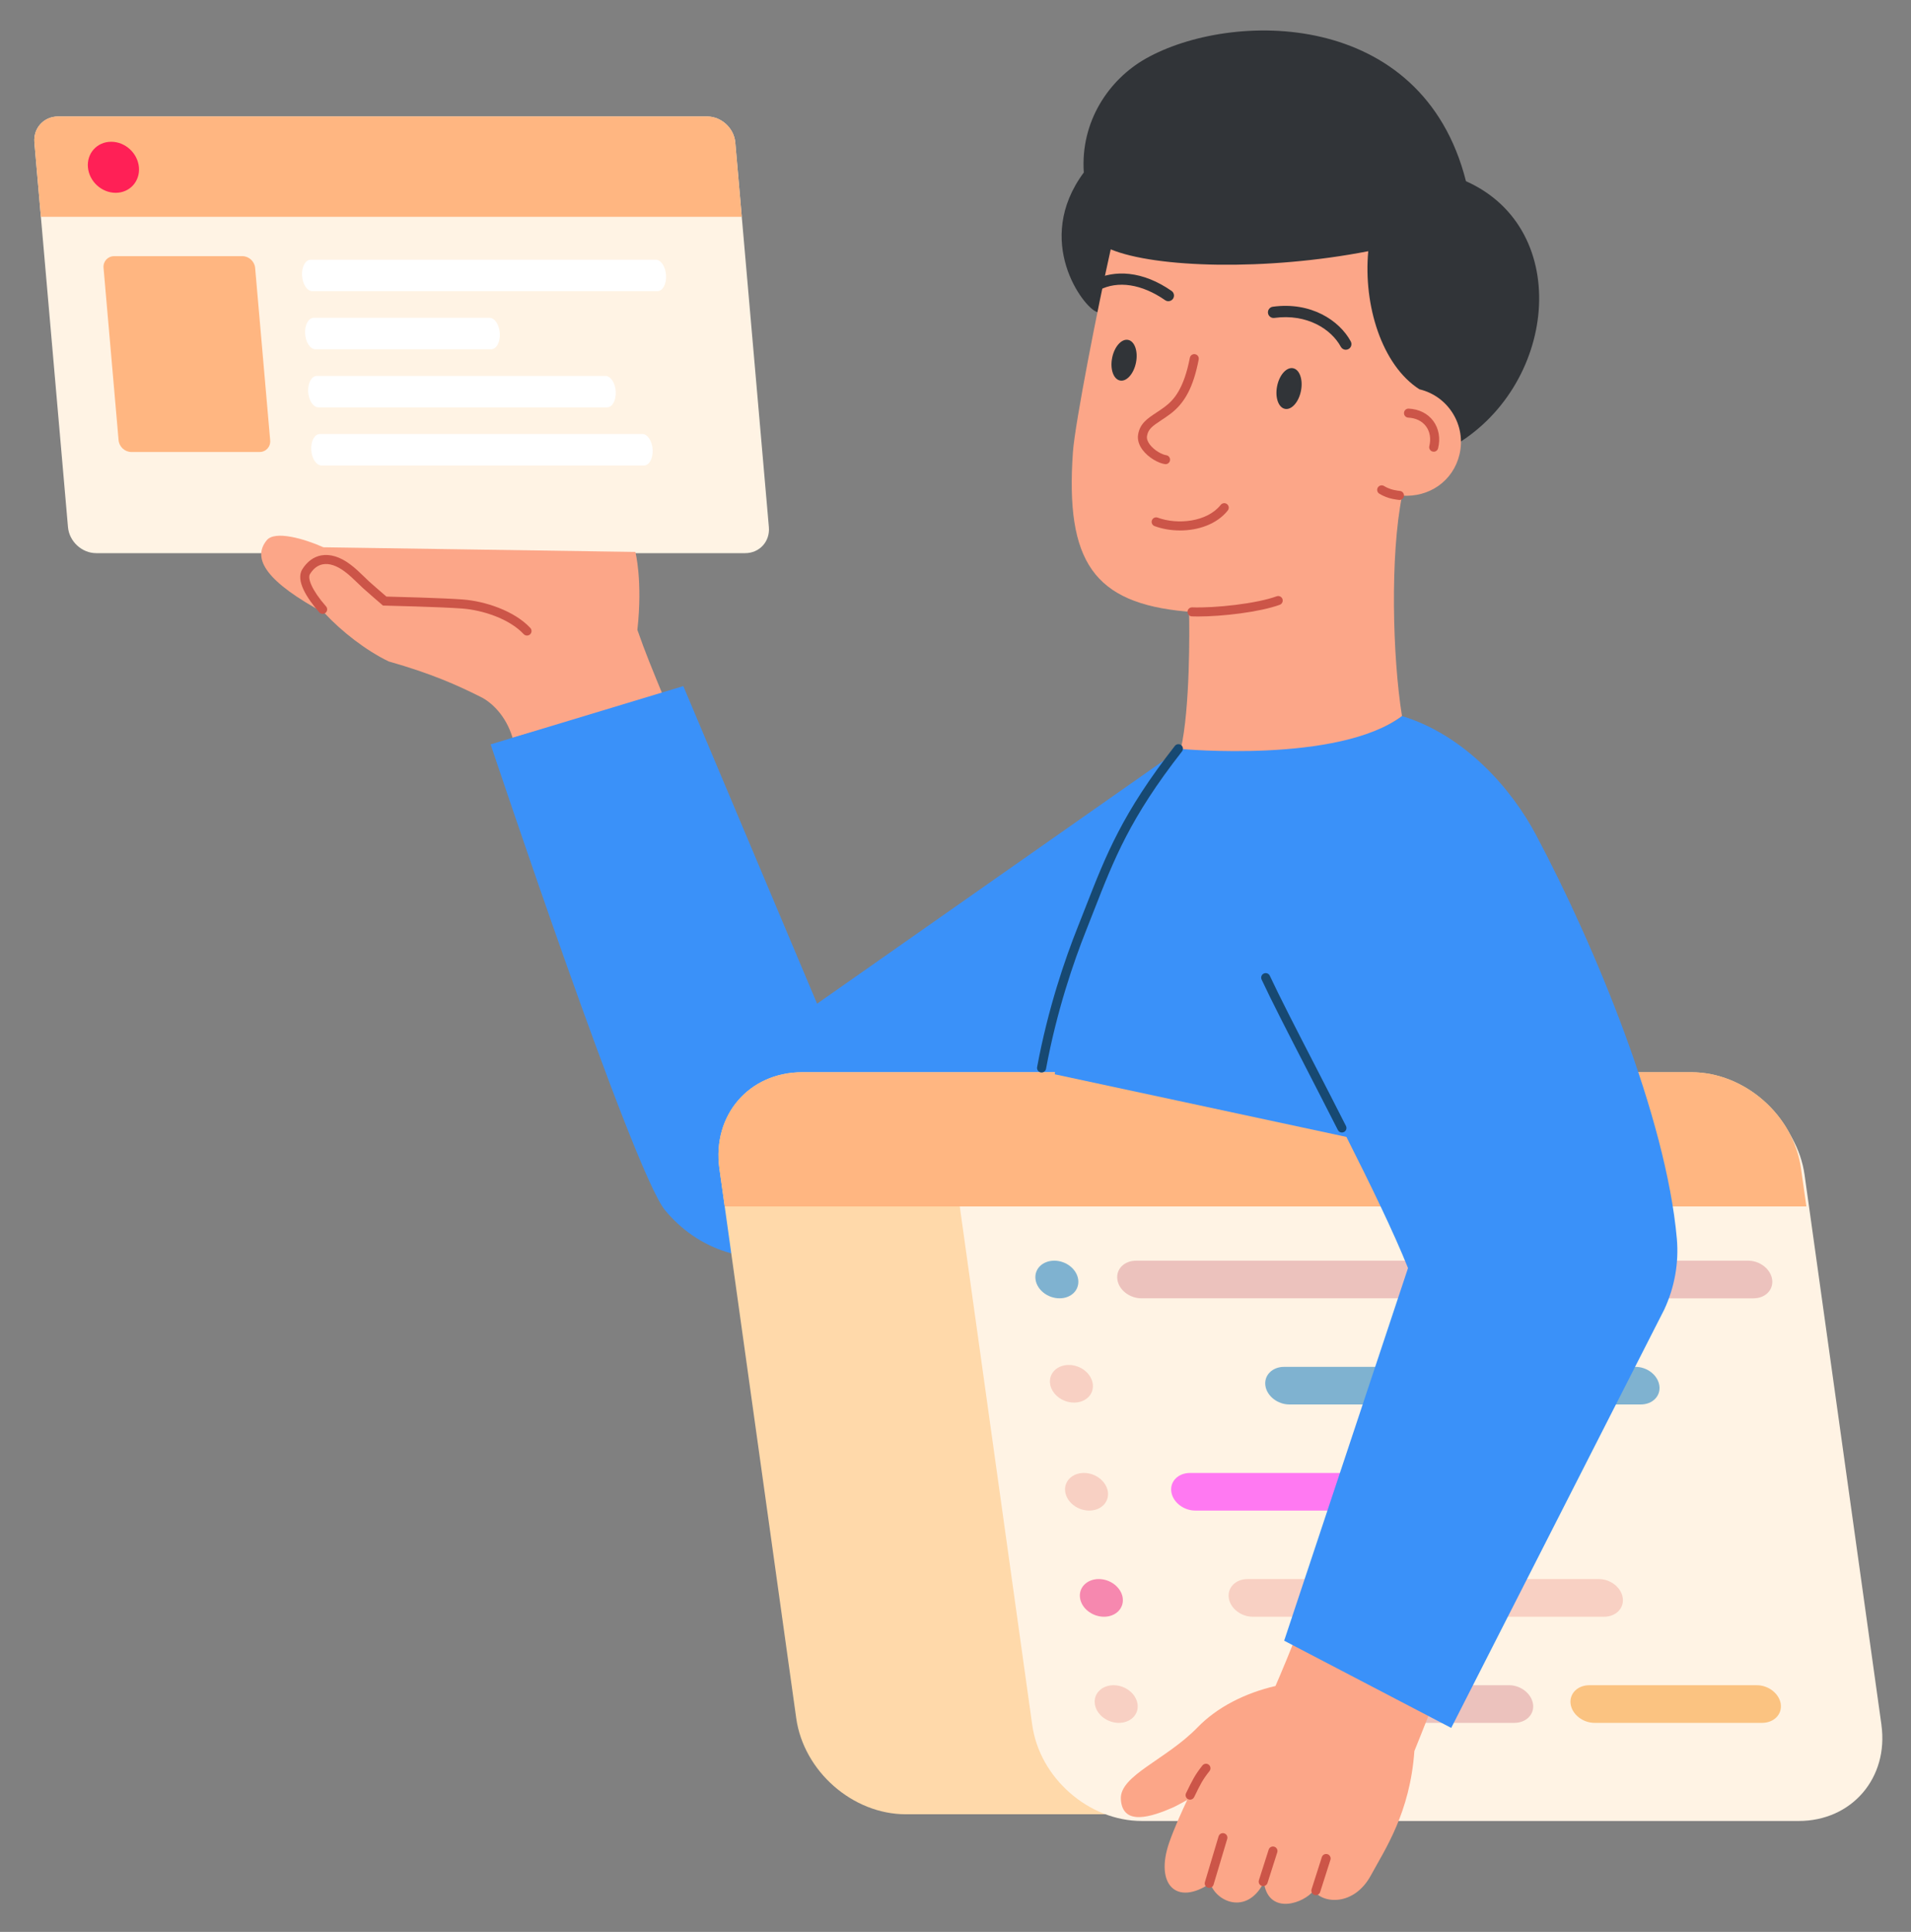<?xml version="1.0" encoding="UTF-8"?><svg xmlns="http://www.w3.org/2000/svg" viewBox="0 0 712.26 719.92"><rect x="0" y="0" width="712.26" height="719.92" fill="#808080" stroke="none"/><defs><style>.b{mix-blend-mode:multiply;opacity:.5;}.c{fill:#ffb681;}.d{fill:#f0f;}.e{fill:#ffd9aa;}.f{fill:#ff2056;}.g{fill:#ed1e79;}.h{fill:#313438;}.i{isolation:isolate;}.j{fill:#0071bc;}.k{fill:#3a91f9;}.l{fill:#cc5548;}.m{fill:#fff;}.n{fill:#f7931e;}.o{fill:#174972;}.p{fill:#fff3e4;}.q{fill:#fca688;}.r{fill:#da9295;}.s{fill:#f1aea1;}</style></defs><g class="i"><g id="a"><path class="p" d="M286.57,196.43c.47,5.36-3.49,9.7-8.85,9.7H35.88c-5.36,0-10.07-4.34-10.54-9.7L12.82,53.1c-.46-5.36,3.49-9.7,8.85-9.7h241.84c5.36,0,10.07,4.34,10.54,9.7l12.52,143.33Z"/><path class="c" d="M263.51,43.4H21.67c-5.36,0-9.31,4.34-8.85,9.7l2.42,27.69h261.23l-2.41-27.69c-.47-5.36-5.19-9.7-10.54-9.7Z"/><path class="f" d="M51.78,62.34c.45,5.25-3.42,9.51-8.67,9.51s-9.88-4.26-10.34-9.51c-.46-5.25,3.42-9.51,8.68-9.51s9.87,4.26,10.33,9.51Z"/><path class="m" d="M248.25,102.65c.17,3.23-1.27,5.86-3.22,5.86H116.42c-1.95,0-3.67-2.62-3.84-5.86-.17-3.24,1.27-5.86,3.22-5.86h128.61c1.95,0,3.67,2.62,3.84,5.86Z"/><path class="m" d="M186.29,124.29c.17,3.24-1.28,5.86-3.22,5.86h-65.51c-1.95,0-3.67-2.62-3.84-5.86-.17-3.23,1.27-5.86,3.22-5.86h65.51c1.95,0,3.67,2.63,3.84,5.86Z"/><path class="m" d="M229.49,145.95c.17,3.24-1.27,5.86-3.22,5.86h-107.57c-1.95,0-3.67-2.62-3.84-5.86-.17-3.24,1.28-5.86,3.23-5.86h107.57c1.95,0,3.67,2.62,3.84,5.86Z"/><path class="m" d="M243.25,167.6c.17,3.24-1.27,5.86-3.22,5.86h-120.19c-1.95,0-3.67-2.62-3.84-5.86-.17-3.24,1.28-5.87,3.23-5.87h120.19c1.95,0,3.67,2.63,3.84,5.87Z"/><path class="c" d="M100.7,164.08c.21,2.4-1.56,4.35-3.97,4.35h-47.8c-2.4,0-4.51-1.95-4.73-4.35l-5.61-64.27c-.21-2.4,1.57-4.35,3.97-4.35h47.8c2.4,0,4.52,1.95,4.73,4.35l5.61,64.27Z"/><path class="q" d="M191.05,274.94c-2.53-8.48-8.02-13.3-11.77-15.18-8.8-4.41-18.37-8.72-34.41-13.28-8.47-4.08-17.58-11.18-23.87-17.97h0c-21.4-11.54-27.32-20.21-21.57-27.2,3.07-3.73,14.09-.51,21.1,2.63l116.28,1.74s2.79,10.66.75,29.05c3,8.59,5.53,14.6,9.43,24.15l-55.95,16.07Z"/><path class="k" d="M437.43,280.82l-132.89,93.2-49.86-118.35-71.81,21.72s53.08,159.17,64.98,173.57c11.9,14.39,30.86,21.71,52.42,15.48,28.6-8.26,75.21-33.54,75.21-33.54l27.64-8.38,34.32-143.7h0Z"/><path class="l" d="M196.42,236.84c-.45,0-.9-.18-1.23-.53-5.41-5.79-15.4-8.97-22.9-9.54-7.91-.61-28.74-1.09-28.95-1.1h-.6s-.46-.41-.46-.41c-.64-.55-6.3-5.44-7.1-6.2-.5-.48-.99-.95-1.47-1.41-1.83-1.77-3.56-3.44-5.22-4.65-2.96-2.23-5.78-3.16-8.18-2.71-1.89.35-3.5,1.57-4.78,3.63-.94,1.51.54,5.82,5.99,12.05.61.7.54,1.76-.16,2.37-.7.61-1.76.54-2.37-.16-4.35-4.97-8.97-11.8-6.31-16.05,1.78-2.85,4.21-4.63,7.02-5.16,3.35-.62,7.09.53,10.8,3.32,1.83,1.33,3.64,3.08,5.55,4.93.47.46.96.93,1.45,1.4.57.55,4.55,3.99,6.52,5.69,3.56.09,21.19.53,28.53,1.09,8.15.62,19.08,4.15,25.11,10.6.63.68.6,1.74-.08,2.38-.32.3-.74.45-1.15.45Z"/><path class="e" d="M699.9,640.23c2.76,19.8-11.04,35.85-30.83,35.85h-331.47c-19.81,0-38.1-16.05-40.84-35.85l-28.63-204.82c-2.74-19.79,11.05-35.85,30.85-35.85h331.46c19.79,0,38.1,16.06,40.84,35.85l28.63,204.82Z"/><path class="p" d="M701.23,642.73c2.76,19.8-11.04,35.85-30.83,35.85h-244.84c-19.81,0-38.1-16.05-40.84-35.85l-28.63-204.82c-2.74-19.79,11.05-35.85,30.85-35.85h244.83c19.79,0,38.1,16.06,40.84,35.85l28.63,204.82Z"/><path class="c" d="M630.43,399.57h-331.46c-19.8,0-33.59,16.06-30.85,35.85l1.99,14.15h403.15l-2-14.15c-2.74-19.79-21.05-35.85-40.84-35.85Z"/><g class="b"><path class="r" d="M563.3,476.8c.52,3.88-2.56,7.01-6.95,7.01h-130.94c-4.39,0-8.45-3.14-8.95-7.01-.57-3.88,2.58-7.01,6.98-7.01h130.94c4.4,0,8.38,3.13,8.92,7.01Z"/><path class="j" d="M618.47,516.36c.56,3.87-2.55,7.01-6.94,7.01h-130.95c-4.39,0-8.4-3.14-8.95-7.01-.56-3.88,2.6-7.01,6.99-7.01h130.94c4.4,0,8.37,3.13,8.91,7.01Z"/><path class="d" d="M583.42,555.9c.54,3.87-2.57,7.01-6.97,7.01h-130.94c-4.4,0-8.39-3.14-8.94-7.01-.57-3.87,2.59-7.01,6.98-7.01h130.93c4.4,0,8.36,3.14,8.94,7.01Z"/><path class="s" d="M604.83,595.46c.54,3.87-2.58,7.01-6.97,7.01h-130.93c-4.41,0-8.41-3.14-8.94-7.01-.56-3.88,2.58-7.03,6.98-7.03h130.94c4.39,0,8.36,3.15,8.92,7.03Z"/><path class="r" d="M571.39,635.01c.55,3.87-2.58,7.01-6.98,7.01h-62.4c-4.4,0-8.39-3.14-8.95-7.01-.56-3.87,2.59-7.02,6.98-7.02h62.41c4.39,0,8.37,3.15,8.93,7.02Z"/><path class="r" d="M660.51,476.81c.54,3.87-2.57,7.01-6.97,7.01h-62.4c-4.39,0-8.41-3.14-8.94-7.01-.58-3.88,2.58-7.02,6.97-7.02h62.4c4.4,0,8.39,3.14,8.94,7.02Z"/><path class="n" d="M663.72,635.01c.54,3.87-2.58,7.01-6.98,7.01h-62.4c-4.4,0-8.39-3.14-8.94-7.01-.56-3.87,2.58-7.02,6.99-7.02h62.4c4.4,0,8.37,3.15,8.94,7.02Z"/><path class="j" d="M401.86,476.8c.53,3.88-2.55,7.01-6.95,7.01s-8.42-3.14-8.95-7.01c-.57-3.88,2.59-7.01,6.99-7.01s8.37,3.13,8.91,7.01Z"/><path class="s" d="M407.29,515.66c.55,3.87-2.57,7.01-6.97,7.01s-8.4-3.14-8.94-7.01c-.55-3.87,2.59-7.02,6.98-7.02s8.38,3.15,8.93,7.02Z"/><path class="s" d="M412.93,555.9c.53,3.87-2.57,7.01-6.96,7.01s-8.41-3.14-8.95-7.01c-.57-3.87,2.59-7.01,6.98-7.01s8.35,3.14,8.93,7.01Z"/><path class="g" d="M418.45,595.46c.53,3.87-2.58,7.01-6.97,7.01s-8.41-3.14-8.94-7.01c-.56-3.88,2.59-7.03,6.99-7.03s8.37,3.15,8.93,7.03Z"/><path class="s" d="M423.98,635.01c.56,3.87-2.57,7.01-6.97,7.01s-8.39-3.14-8.94-7.01c-.57-3.87,2.58-7.02,6.98-7.02s8.37,3.15,8.93,7.02Z"/></g><circle class="m" cx="559.17" cy="511.4" r="27.67" transform="translate(-197.84 545.18) rotate(-45)"/><path class="q" d="M533.07,637.7c-2.49,6.19-4.7,11.96-5.91,14.83-1.63,22.98-10.92,36.58-16.21,46.32-6.23,11.48-17.89,10.7-21.31,5.61-3.48,4.71-16.36,9.36-18.5-2.45-.03-.18-.23-.26-.32-.1-6.32,11.72-17.47,6.8-19.73-.08-12.78,8.58-20.63.25-15.34-15.12,1.82-5.3,5.17-12.69,6.77-15.98-1.59.81-3.78,2.13-5.32,2.81-7.88,3.45-18.89,7.17-19.44-3.12-.47-8.82,16.89-14.65,28.6-26.73,7.23-7.46,17.59-12.76,29.03-15.41,0,0,2.78-6.31,7.01-16.87l50.65,26.31Z"/><path class="l" d="M443.57,670.64c-.25,0-.5-.05-.73-.17-.84-.41-1.18-1.41-.78-2.25,2.33-4.79,3.29-6.78,6.11-10.33.58-.73,1.64-.85,2.36-.27.73.58.85,1.64.27,2.36-2.59,3.26-3.38,4.89-5.72,9.71-.29.6-.89.95-1.51.95Z"/><path class="l" d="M450.7,703.51c-.16,0-.32-.02-.48-.07-.89-.27-1.4-1.2-1.13-2.09l5.09-17.04c.27-.89,1.2-1.4,2.09-1.13.89.27,1.4,1.2,1.13,2.09l-5.09,17.04c-.22.73-.89,1.2-1.61,1.2Z"/><path class="l" d="M470.81,702.86c-.17,0-.34-.03-.51-.08-.89-.28-1.37-1.23-1.09-2.11l3.64-11.41c.28-.89,1.23-1.37,2.11-1.09.89.28,1.37,1.23,1.09,2.11l-3.64,11.41c-.23.72-.89,1.17-1.6,1.17Z"/><path class="l" d="M490.44,706.23c-.17,0-.34-.03-.51-.08-.89-.28-1.37-1.23-1.09-2.11l3.83-11.99c.28-.89,1.23-1.37,2.11-1.09.89.28,1.37,1.23,1.09,2.11l-3.83,11.99c-.23.72-.89,1.17-1.6,1.17Z"/><path class="k" d="M501.83,423.66c8.92,17.66,17.57,35.43,22.96,48.88l-46.16,138.86,62.26,32.5,79.38-155.86c3.86-8.27,5.52-17.41,4.71-26.5-4.02-45.05-30.4-108.9-52.52-150.49-9.01-16.95-26.35-37.05-49.94-44.23-12.75,10.16-45.2,12.44-54.58,12.27-9.37-.17-28.26-.94-28.26-.94,0,0-24.56,43.31-32.86,58.84-8.29,15.53-13.69,63.34-13.69,63.34l108.67,23.33Z"/><path class="o" d="M500.15,422.03c-.61,0-1.21-.34-1.5-.92-3.92-7.72-7.81-15.27-11.56-22.57-7.08-13.75-13.2-25.63-16.87-33.52-.39-.84-.03-1.84.81-2.24.84-.39,1.84-.03,2.24.81,3.65,7.83,9.75,19.68,16.82,33.4,3.76,7.3,7.65,14.86,11.57,22.59.42.83.09,1.84-.74,2.26-.24.12-.5.18-.76.18Z"/><path class="h" d="M540.98,166.64c39.12-21.86,45.8-81.09,5.41-99.12C530.05,3.02,458.71,3.93,427.03,21.85c-13.7,7.75-24.38,23.39-23.08,42.43-18.93,25.54-.11,50.3,4.78,51.93l132.25,50.44Z"/><path class="q" d="M413.98,92.92c16.78,6.94,58.01,8.08,95.99.69-1.86,20.02,5,42.43,19.07,51.46,10.84,2.59,17.52,13.47,14.93,24.31-2.37,9.9-11.28,16.02-21.4,15.32-4.49,22.36-3.56,60.09-.03,82.12-23.75,17.79-82.43,12.27-82.43,12.27,3.48-15.05,3.24-44.81,3.07-51.13-.4-.02-.79-.05-1.15-.09-34.29-3.12-45.02-18.47-42.13-59.46.75-10.6,9.34-54.35,14.08-75.49Z"/><ellipse class="h" cx="418.93" cy="134.21" rx="7.72" ry="4.53" transform="translate(205.33 518.78) rotate(-78.71)"/><ellipse class="h" cx="480.42" cy="144.78" rx="7.72" ry="4.53" transform="translate(244.41 587.57) rotate(-78.71)"/><path class="l" d="M434.42,172.96c-.07,0-.15,0-.22-.01-2.39-.31-6.18-2.39-8.37-5.33-1.37-1.84-1.94-3.8-1.64-5.67.66-4.12,3.46-5.97,6.71-8.12,1.03-.68,2.09-1.38,3.23-2.23,3.36-2.51,7.1-6.65,9.35-18.28.18-.91,1.06-1.51,1.97-1.33.91.18,1.51,1.06,1.33,1.97-1.96,10.15-5.14,16.24-10.64,20.34-1.22.91-2.37,1.67-3.38,2.34-3.26,2.15-4.84,3.3-5.25,5.85-.15.96.19,2.02,1.02,3.13,1.7,2.28,4.69,3.82,6.11,4,.92.12,1.57.97,1.45,1.89-.11.85-.83,1.46-1.67,1.46Z"/><path class="l" d="M521.61,186.3c-.06,0-.12,0-.19-.01-.69-.08-1.4-.18-2.09-.32h-.06c-1.87-.37-3.61-1.04-5.17-1.99-.79-.48-1.05-1.52-.56-2.31.48-.79,1.52-1.05,2.31-.56,1.84,1.12,3.51,1.44,4.06,1.55h.07c.6.13,1.21.23,1.81.29.92.1,1.59.93,1.49,1.86-.1.86-.82,1.5-1.67,1.5Z"/><path class="l" d="M534.36,168.32c-.14,0-.27-.02-.41-.05-.9-.23-1.45-1.14-1.22-2.04.68-2.71.23-5.39-1.23-7.36-1.45-1.95-3.8-3.11-6.61-3.24-.93-.04-1.64-.83-1.6-1.76.04-.93.82-1.65,1.76-1.6,3.84.19,7.09,1.82,9.15,4.6,2.07,2.79,2.72,6.5,1.8,10.19-.19.76-.88,1.27-1.63,1.27Z"/><path class="l" d="M439.81,197.67c-3.34,0-6.63-.56-9.48-1.62-.87-.32-1.32-1.29-.99-2.16.32-.87,1.29-1.32,2.16-.99,7.33,2.71,18.39,1.66,23.48-4.76.58-.73,1.64-.85,2.36-.27.73.58.85,1.64.27,2.36-4.09,5.15-11.06,7.45-17.8,7.45Z"/><path class="h" d="M435.46,112.24c-.41,0-.83-.12-1.2-.38-8.67-6.02-17.62-7.4-24.55-3.77-1.03.54-2.3.14-2.84-.89-.54-1.03-.14-2.3.89-2.84,3.85-2.01,8.39-2.8,13.12-2.28,5.26.58,10.57,2.71,15.78,6.33.95.66,1.19,1.97.53,2.93-.41.59-1.06.9-1.73.9Z"/><path class="h" d="M501.6,130.34c-.75,0-1.47-.4-1.85-1.1-3.55-6.56-12.58-12.43-24.78-10.77-1.15.16-2.21-.65-2.37-1.8-.16-1.15.65-2.21,1.8-2.37,14.19-1.94,24.82,5.1,29.05,12.93.55,1.02.17,2.3-.85,2.85-.32.17-.66.25-1,.25Z"/><path class="l" d="M446.5,229.73c-.8,0-1.56-.01-2.28-.04-.93-.03-1.66-.81-1.62-1.74.03-.91.78-1.62,1.68-1.62.02,0,.04,0,.06,0,8.69.3,24.01-1.39,31.49-4.12.87-.32,1.84.13,2.16,1,.32.87-.13,1.84-1,2.16-7.42,2.71-21.29,4.36-30.48,4.36Z"/><path class="o" d="M388.21,399.66c-.1,0-.2,0-.31-.03-.91-.17-1.52-1.05-1.35-1.96,4.06-21.93,10.46-40.45,15.11-52.12,1.02-2.55,1.99-5.03,2.93-7.44,7.66-19.59,13.7-35.06,33.3-60.15.57-.73,1.63-.86,2.36-.29.73.57.86,1.63.29,2.36-19.3,24.7-25.26,39.97-32.82,59.3-.94,2.41-1.91,4.9-2.93,7.46-4.59,11.53-10.91,29.83-14.92,51.49-.15.81-.86,1.38-1.65,1.38Z"/></g></g></svg>